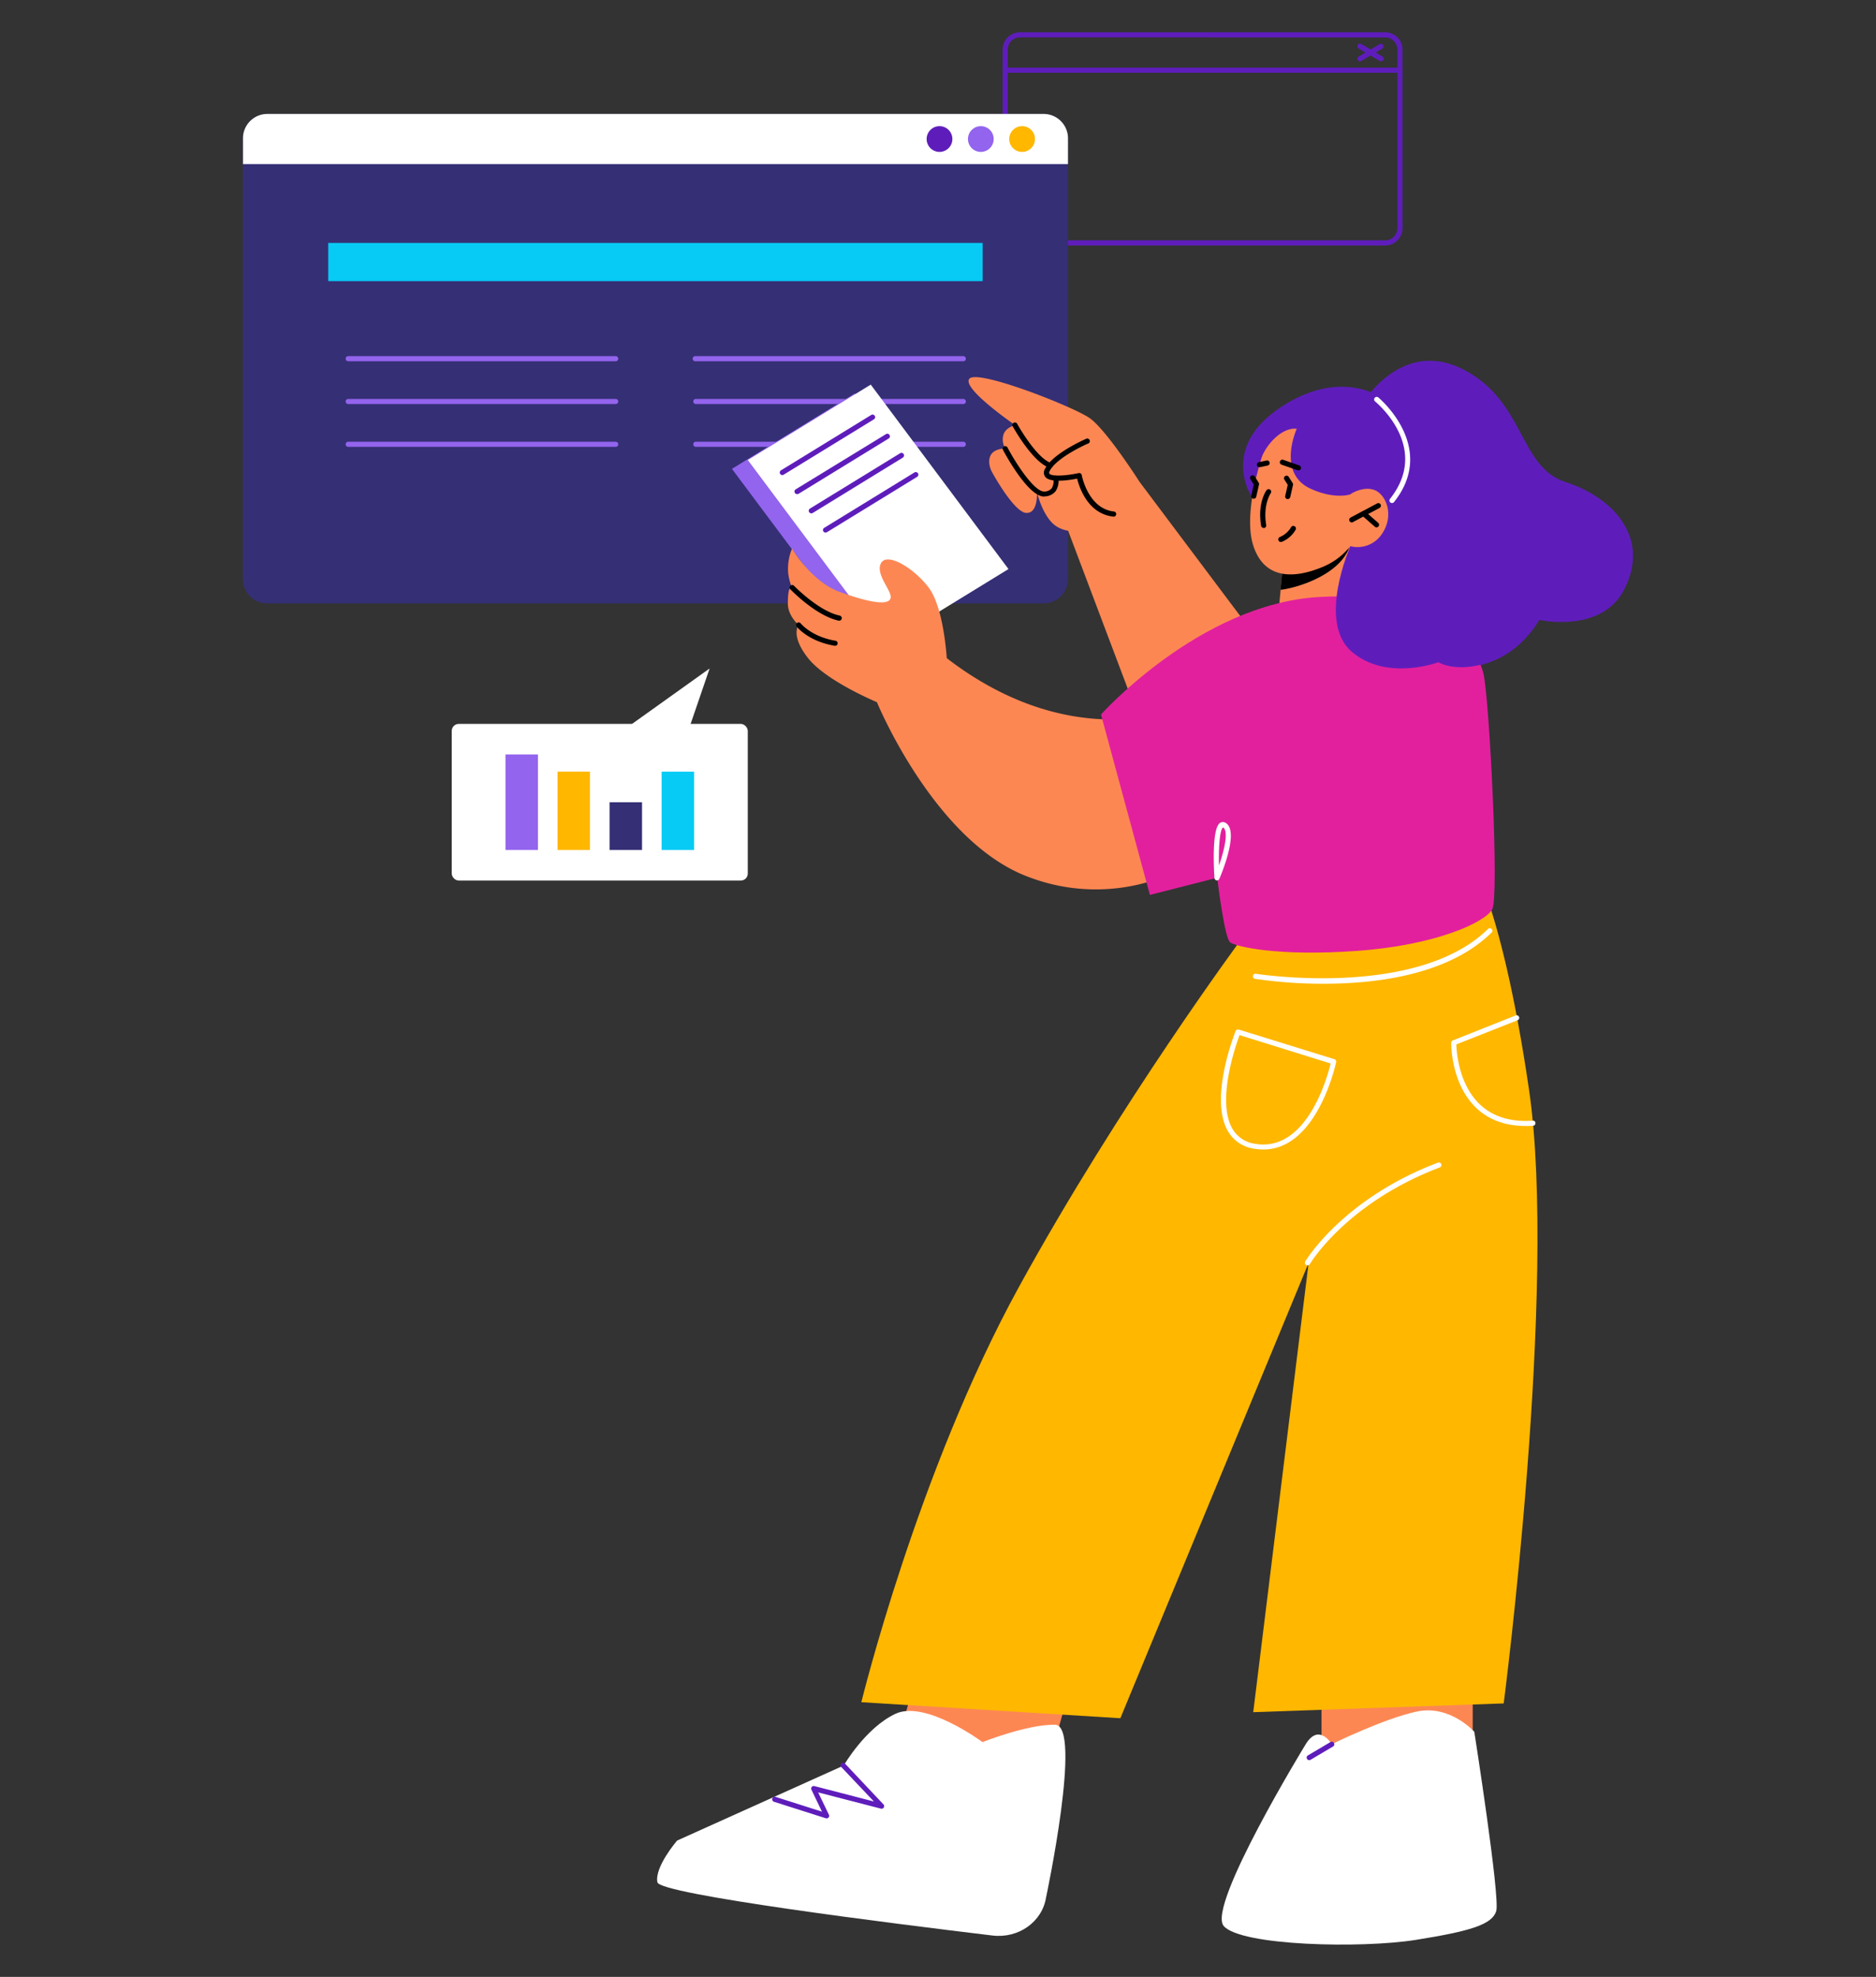 <svg id="Layer_1" data-name="Layer 1" xmlns="http://www.w3.org/2000/svg" viewBox="0 0 523 551"><rect x="0" y="0" width="523" height="551" fill="#333333" stroke="none"/><defs><style>.cls-1{fill:#5e1dbb;}.cls-2{fill:#352f75;}.cls-3{fill:#fff;}.cls-4{fill:#ffb700;}.cls-5{fill:#9364ed;}.cls-6{fill:#07cbf5;}.cls-7{fill:#fd8753;}.cls-8{fill:#e2209e;}</style></defs><title>Artboard 4 copy 6</title><path class="cls-1" d="M386.18,68.42H284.35a4.84,4.84,0,0,1-4.83-4.83V13.83A4.84,4.84,0,0,1,284.35,9H386.18A4.84,4.84,0,0,1,391,13.83V63.59A4.84,4.84,0,0,1,386.18,68.42Zm-101.83-58a3.4,3.4,0,0,0-3.4,3.4V63.59a3.4,3.4,0,0,0,3.4,3.4H386.18a3.4,3.4,0,0,0,3.4-3.4V13.83a3.4,3.4,0,0,0-3.4-3.4Z"/><path class="cls-1" d="M390.3,20.28H280.24a.72.72,0,0,1,0-1.43H390.3a.72.72,0,0,1,0,1.43Z"/><path class="cls-1" d="M379.14,17.09a.71.71,0,0,1-.36-1.33l5.86-3.46a.71.71,0,0,1,.73,1.23L379.51,17A.69.69,0,0,1,379.14,17.09Z"/><path class="cls-1" d="M385,17.09a.69.69,0,0,1-.36-.1l-5.86-3.46a.71.71,0,0,1-.25-1,.7.7,0,0,1,1-.25l5.86,3.46a.71.71,0,0,1-.36,1.33Z"/><path class="cls-2" d="M297.74,38.54V161.4a6.8,6.8,0,0,1-6.81,6.78H74.49a6.79,6.79,0,0,1-6.78-6.78V38.54a6.79,6.79,0,0,1,6.78-6.78H290.94A6.8,6.8,0,0,1,297.74,38.54Z"/><path class="cls-3" d="M297.74,38.54v7.19h-230V38.54a6.79,6.79,0,0,1,6.78-6.78H290.94A6.8,6.8,0,0,1,297.74,38.54Z"/><circle class="cls-4" cx="284.95" cy="38.75" r="3.59"/><circle class="cls-5" cx="273.44" cy="38.75" r="3.59"/><circle class="cls-1" cx="261.92" cy="38.75" r="3.59"/><rect class="cls-6" x="91.51" y="67.71" width="182.44" height="10.65"/><path class="cls-5" d="M171.54,100.69H97a.72.72,0,0,1,0-1.43h74.55a.72.72,0,1,1,0,1.43Z"/><path class="cls-5" d="M171.54,112.62H97a.72.72,0,0,1,0-1.43h74.55a.72.72,0,1,1,0,1.43Z"/><path class="cls-5" d="M171.54,124.55H97a.72.72,0,0,1,0-1.43h74.55a.72.72,0,1,1,0,1.43Z"/><path class="cls-5" d="M268.46,100.69H193.91a.72.72,0,1,1,0-1.43h74.55a.72.72,0,1,1,0,1.43Z"/><path class="cls-5" d="M268.46,112.62H193.91a.72.72,0,0,1,0-1.43h74.55a.72.72,0,1,1,0,1.43Z"/><path class="cls-5" d="M268.46,124.55H193.91a.72.72,0,0,1,0-1.43h74.55a.72.72,0,1,1,0,1.43Z"/><polygon class="cls-7" points="368.42 467.52 368.42 500.68 410.57 500.68 410.57 457.14 368.42 467.52"/><polygon class="cls-7" points="258.69 455.12 249.86 487.08 290.52 498.33 302.13 456.36 258.69 455.12"/><path class="cls-1" d="M379.95,112.3S390.76,94.11,408,103s15.38,27.17,28.49,31.37,23.85,15.51,16.23,30.09c-6.37,12.2-23.64,8.32-23.64,8.32s-10.73,18.28-29.71,12-27.63-16.11-25.64-31.84S379.95,112.3,379.95,112.3Z"/><path class="cls-1" d="M349.09,138.72s-10.26-15,10.51-26.78,35.89,4.38,36.06,13.08-4.78,12.73-4.78,12.73,1.93,18.85-16.17,17.55S349.09,138.72,349.09,138.72Z"/><path class="cls-7" d="M376.44,152.28l.38,15.23s-2.64,4.45-11.53,5.39c-6.62.71-9-.74-9-.74l.73-7.74.72-7.54,16-3.94Z"/><path d="M376.4,151.55A5,5,0,0,1,376,153c-3.22,7.69-15.13,11-19,11.39l.72-7.54Z"/><path class="cls-7" d="M353.5,122.26s-7.51,19.29-4.1,29.82,13.05,8.46,18.77,6.16a19.23,19.23,0,0,0,8.27-6,8.19,8.19,0,0,0,8.92-3.57c3.42-5.19,1-10.89-2.2-12.09s-6.74,1.18-6.74,1.18l2.66-5.63S365.81,104.67,353.5,122.26Z"/><path d="M352.29,147.15a.72.72,0,0,1-.71-.6c-1.07-6.47,1.47-9.9,1.58-10a.72.72,0,0,1,1.14.86s-2.27,3.13-1.3,8.95a.72.72,0,0,1-.59.82Z"/><path d="M376.85,145.61a.72.72,0,0,1-.34-1.35l7.42-3.95a.71.71,0,0,1,.67,1.26l-7.42,3.95A.72.72,0,0,1,376.85,145.61Z"/><path d="M383.76,147a.71.71,0,0,1-.47-.18l-3.57-3.12a.71.71,0,1,1,.94-1.08l3.57,3.12a.72.72,0,0,1-.47,1.25Z"/><path class="cls-1" d="M350.52,131.81a16.28,16.28,0,0,1,3.94-8.72c3.82-4.28,7.05-3.57,7.05-3.57s-5.64,12.34,3.85,16.69c6.75,3.09,11.07,1.59,11.07,1.59l9.66-9.59-19.21-15.6S349.35,110.15,350.52,131.81Z"/><path d="M357.05,151.06a.72.72,0,0,1-.23-1.39,6.58,6.58,0,0,0,3.11-2.73.7.7,0,0,1,1-.25.71.71,0,0,1,.25,1,7.92,7.92,0,0,1-3.87,3.35A.67.67,0,0,1,357.05,151.06Z"/><path d="M359,139.1l-.16,0a.72.72,0,0,1-.54-.86l.7-3.1-.93-1.46a.71.71,0,1,1,1.21-.77l1.09,1.72a.71.71,0,0,1,.1.54l-.77,3.39A.72.72,0,0,1,359,139.1Z"/><path d="M349.53,139l-.16,0a.72.72,0,0,1-.54-.86l.7-3.1-.93-1.46a.71.71,0,0,1,1.21-.77l1.09,1.72a.71.71,0,0,1,.09.54l-.77,3.39A.72.72,0,0,1,349.53,139Z"/><path d="M351.13,130.22a.71.71,0,0,1-.15-1.41l2.11-.45a.7.7,0,0,1,.85.55.71.71,0,0,1-.55.85l-2.11.45Z"/><polygon class="cls-5" points="276.72 161.06 242.45 182.08 204.05 130.68 238.32 109.65 276.72 161.06"/><polygon class="cls-3" points="281.15 158.61 246.88 179.63 208.48 128.22 242.75 107.2 281.15 158.61"/><path class="cls-1" d="M218.1,132.41a.71.71,0,0,1-.37-1.32l25.15-15.43a.71.71,0,1,1,.75,1.22L218.48,132.3A.71.71,0,0,1,218.1,132.41Z"/><path class="cls-1" d="M222.18,137.72a.72.72,0,0,1-.37-1.32L247,121a.71.71,0,1,1,.75,1.22l-25.15,15.43A.71.71,0,0,1,222.18,137.72Z"/><path class="cls-1" d="M226.16,143.08a.72.72,0,0,1-.37-1.32l25.15-15.43a.71.71,0,0,1,.75,1.22L226.54,143A.7.7,0,0,1,226.16,143.08Z"/><path class="cls-1" d="M230.15,148.44a.71.71,0,0,1-.37-1.32l25.15-15.43a.71.71,0,1,1,.75,1.22l-25.15,15.43A.71.71,0,0,1,230.15,148.44Z"/><polygon class="cls-7" points="317.73 134.36 354.88 183.85 319.21 204.7 296.12 143.54 317.73 134.36"/><path d="M362,131.08a.77.77,0,0,1-.23,0l-4.41-1.54a.72.72,0,1,1,.47-1.35l4.41,1.54a.72.72,0,0,1-.23,1.39Z"/><path class="cls-7" d="M263.94,183.44s-.8-14.11-5.06-19.7-11.71-9.93-13.31-6.7,3.46,7.92,2.66,9.84-6.12,1-14.11-1.89-13.31-12.09-13.31-12.09a14.61,14.61,0,0,0-1.06,7,15.52,15.52,0,0,0,1.6,5.1s-1.7-3.84-1.71,3.18c0,3.52,3,6,3,6s-2.4,2.89,2.66,9.28,19.17,12.25,19.17,12.25S260.21,234,286,244.14a52.5,52.5,0,0,0,46.06-3.46l-8-42.07S296.42,208.47,263.94,183.44Z"/><path d="M234,173h-.15c-6.34-1.33-13.29-8.51-13.58-8.82a.72.72,0,0,1,1-1c.07.07,6.94,7.17,12.84,8.4A.72.72,0,0,1,234,173Z"/><path d="M232.75,180c-7.4-1.24-10.52-5.2-10.65-5.37a.71.71,0,0,1,1.13-.87s2.95,3.69,9.64,4.82a.71.71,0,0,1-.12,1.42Z"/><path class="cls-4" d="M346.5,261.18S312.18,307.44,284,358.81s-43.87,115.63-43.87,115.63l72.21,4.47L364.82,352,349.38,477.22l69.83-2.44s15.11-116.27,7.05-171.12-17.51-66.39-17.51-66.39Z"/><path class="cls-3" d="M388.06,140.21a.7.7,0,0,1-.44-.16.71.71,0,0,1-.11-1c11.3-14.22-3.53-26.64-4.16-27.16a.71.71,0,1,1,.91-1.11c.17.14,16.56,13.83,4.37,29.16A.71.71,0,0,1,388.06,140.21Z"/><path class="cls-8" d="M306.94,199.15s27.48-30.75,60.67-32.75,44.36,14,46,21.57,4.39,61.9,2.4,65.49-15.61,10-37.76,11.58-33.73-1.2-35.32-2.4-3.59-18-3.59-18l-18.77,4.79Z"/><path class="cls-1" d="M376.45,152.28s-9.34,21,.38,29.36S401,184.58,401,184.58s4.88,3.13,14.21,0,13.89-11.8,13.89-11.8Z"/><path class="cls-7" d="M317.73,134.36s-9.33-14.64-14-17.86-30.83-13.5-33.42-11,12.7,13,12.7,13-2.63.57-3.27,2.68a4.86,4.86,0,0,0,.51,3.84s-3.26-.11-4.18,2.1.59,4.64.59,4.64,6,11,9.42,11.2,3-5.83,3-5.83,1.24,5.53,4.22,8.58,9.08,3.37,15.4,0S317.73,134.36,317.73,134.36Z"/><path d="M310.44,144c-7.17-.75-9.56-8.2-10.15-10.6-2.39.48-7.54,1.25-8.91-.51a2,2,0,0,1,0-2.29c2.11-4.2,11-8.11,11.36-8.27a.72.72,0,1,1,.57,1.31c-.09,0-8.77,3.86-10.65,7.6-.13.25-.25.59-.11.77.68.87,4.77.59,8.17-.15a.73.73,0,0,1,.55.1.71.71,0,0,1,.31.47c0,.09,1.77,9.38,9,10.14a.72.72,0,0,1-.08,1.43Z"/><path d="M292.8,130.39a.71.71,0,0,1-.22,0c-4.64-1.52-10-11.09-10.21-11.49a.72.72,0,1,1,1.25-.69c.05.09,5.29,9.48,9.4,10.83a.71.71,0,0,1-.22,1.39Z"/><path d="M291.09,138.4c-4.45,0-10.77-11.68-11.48-13a.71.71,0,0,1,1.26-.67c2.53,4.77,7.51,12.27,10.2,12.27a2.67,2.67,0,0,0,2.13-.9,3.81,3.81,0,0,0,.44-2.72A.72.72,0,0,1,295,133a5.22,5.22,0,0,1-.7,3.89,4,4,0,0,1-3.13,1.47Z"/><path class="cls-3" d="M339.28,245.39a.74.74,0,0,1-.71-.67c-.21-3.27-.71-14.06,1.63-15.41a1.46,1.46,0,0,1,1.61.12c3.51,2.34-.94,13.34-1.87,15.52A.72.72,0,0,1,339.28,245.39ZM341,230.63c-.86.34-1.31,5-1.17,10.6C341.43,236.69,342.51,231.62,341,230.63Z"/><path class="cls-3" d="M369.07,274.19a129.58,129.58,0,0,1-19.27-1.38.72.72,0,0,1,.23-1.41c.44.07,44.77,7,64.7-12.37a.72.72,0,1,1,1,1C403.77,271.69,383.89,274.19,369.07,274.19Z"/><path class="cls-3" d="M364.5,352.69a.72.72,0,0,1-.62-1.08c.1-.17,10.38-17.46,37-27.56a.71.71,0,1,1,.51,1.34c-26.07,9.91-36.13,26.78-36.23,26.95A.72.72,0,0,1,364.5,352.69Z"/><path class="cls-3" d="M425.4,313.84c-5.68,0-10.32-1.69-13.82-5-7.09-6.75-7-17.74-7-18.21A.71.71,0,0,1,405,290l17.62-7a.72.72,0,0,1,.53,1.33L406,291.1c.06,2.15.7,11.13,6.54,16.69,3.61,3.43,8.56,5,14.75,4.56a.65.65,0,0,1,.76.67.71.71,0,0,1-.66.76C426.73,313.82,426.06,313.84,425.4,313.84Z"/><path class="cls-3" d="M352.21,320.39a15.11,15.11,0,0,1-2.41-.2,10,10,0,0,1-7.53-5c-5.18-9.16,1.9-27.05,2.2-27.81a.73.73,0,0,1,.88-.42L372,295.21a.72.72,0,0,1,.49.83C372.45,296.29,367.31,320.39,352.21,320.39Zm-6.64-31.88c-1.2,3.23-6.38,18.31-2.05,26a8.64,8.64,0,0,0,6.51,4.31c14.2,2.31,20-18.48,20.93-22.4Z"/><path class="cls-3" d="M291.63,528.85s10.23-48,2.5-48.13-20.22,4.84-20.22,4.84-15.91-11.81-24.27-7.89-14.43,14.42-14.43,14.42L188.78,513s-6.35,7.34-5.51,11.63c.66,3.35,65.11,11.44,93.41,14.84,7.3.88,13.9-3.83,14.95-10.65Z"/><path class="cls-1" d="M230.51,506.81a.74.74,0,0,1-.22,0l-14.43-4.59a.72.72,0,1,1,.44-1.36l12.85,4.09-2.93-6.12a.72.72,0,0,1,.09-.77.73.73,0,0,1,.73-.24l16.6,4.3-9-9.5a.72.72,0,1,1,1-1l10.66,11.31a.71.71,0,0,1,.09.85.73.73,0,0,1-.79.33l-17.51-4.53,3,6.23a.72.72,0,0,1-.11.78A.71.71,0,0,1,230.51,506.81Z"/><path class="cls-3" d="M363.94,486.27s-27.54,45-22.79,50.54,38.31,6.32,53.62,3.87,21.19-4.29,22.35-8-6.11-50-6.11-50-6.75-7.6-16-5.64-23.73,9.11-23.73,9.11S367.69,480,363.94,486.27Z"/><path class="cls-1" d="M365,490.59a.71.71,0,0,1-.36-1.33l6.27-3.71a.71.71,0,0,1,.73,1.23l-6.27,3.71A.69.69,0,0,1,365,490.59Z"/><rect class="cls-3" x="125.94" y="201.77" width="82.53" height="43.66" rx="1.95" ry="1.95"/><polygon class="cls-3" points="171.74 204.96 197.83 186.32 191.44 204.96 171.74 204.96"/><rect class="cls-5" x="140.92" y="210.29" width="9.05" height="26.62"/><rect class="cls-4" x="155.43" y="215.08" width="9.05" height="21.83"/><rect class="cls-6" x="184.45" y="215.08" width="9.05" height="21.83"/><rect class="cls-2" x="169.94" y="223.6" width="9.05" height="13.31"/></svg>